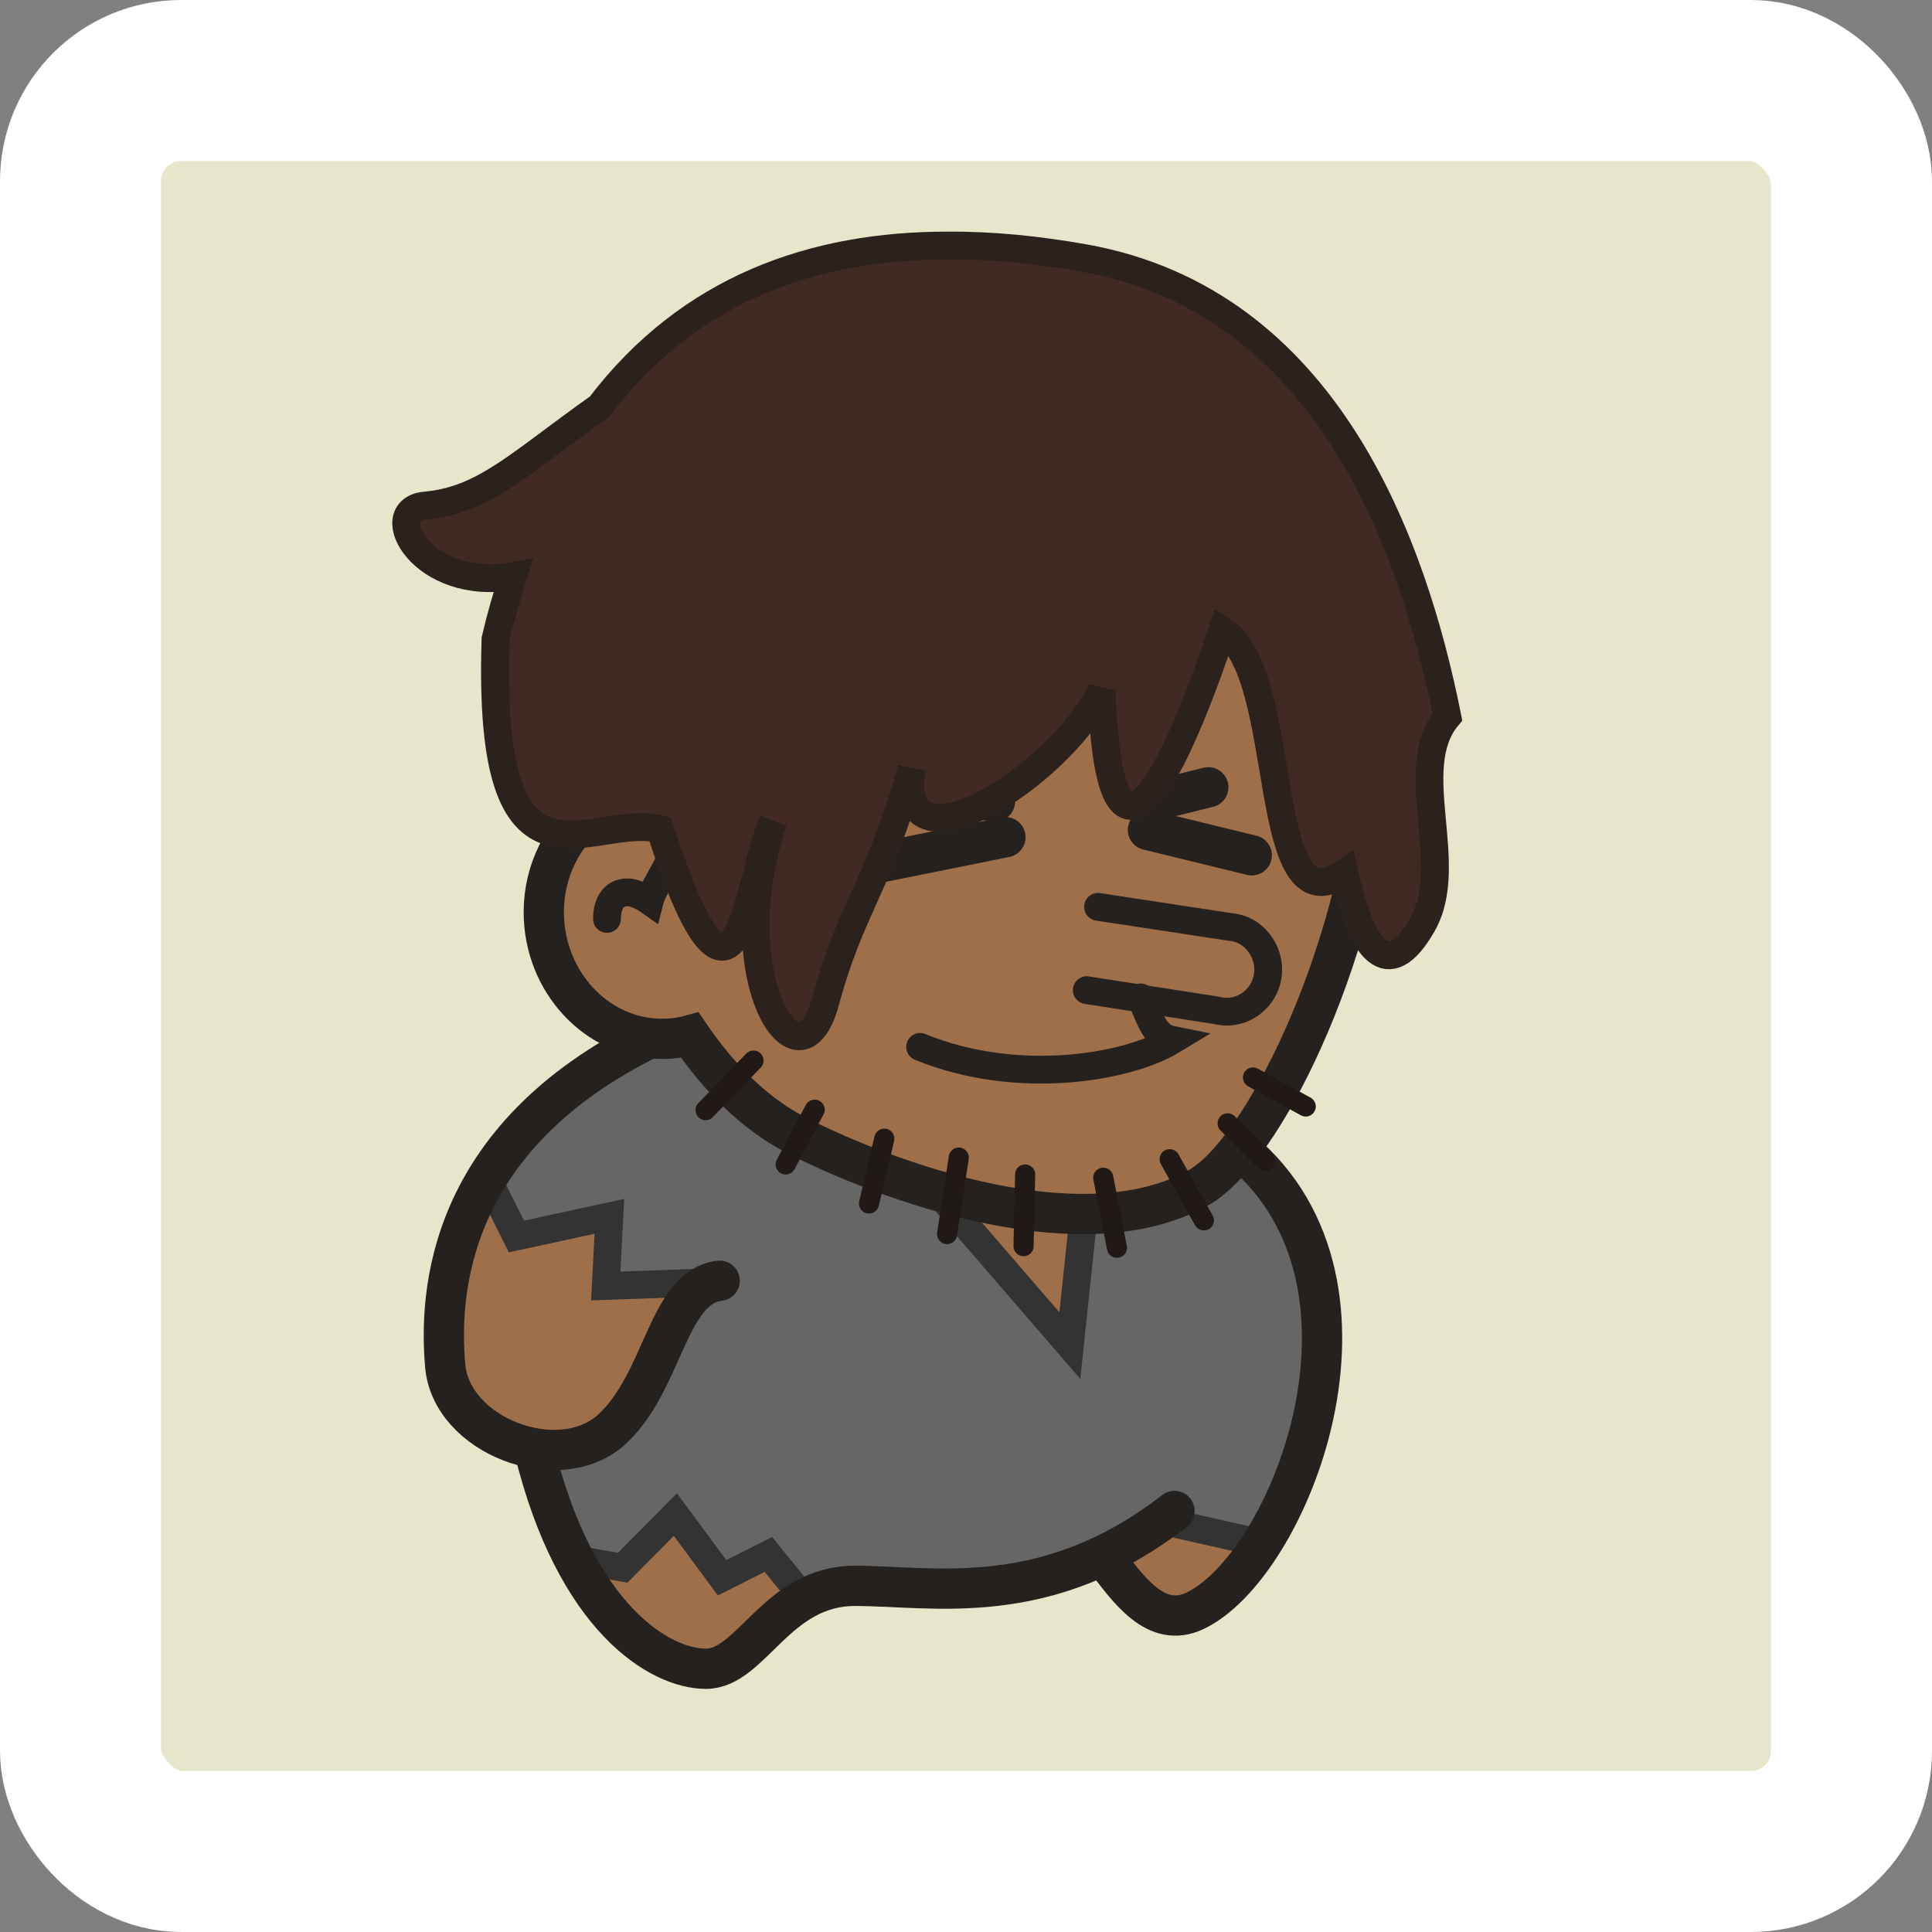 <?xml version="1.0" encoding="UTF-8" standalone="no"?>

<svg xmlns:svg="http://www.w3.org/2000/svg" xmlns="http://www.w3.org/2000/svg" version="1.0" width="100%" height="100%" viewBox="0 0 48 48" id="svg2383">
<rect x="0" y="0" width="48" height="48" fill="#808080" stroke="none"/>
<defs id="defs2385"/>
<rect width="44" height="44" ry="2.5" x="2" y="2" id="r2393" style="fill:#e6e7ca;fill-opacity:1;fill-rule:evenodd;stroke:#ffffff;stroke-width:4;stroke-linecap:round;stroke-linejoin:miter;marker:none;stroke-miterlimit:4;stroke-dasharray:none;stroke-dashoffset:0;stroke-opacity:1;visibility:visible;display:inline;overflow:visible;enable-background:accumulate"/>
<g transform="translate(-1.00,-0.15)" id="g3365">
<g id="g2693">
<path d="M 17.4,25.84 C 12.3,28.34 11.91,32.34 12.06,34.09 C 12.15,35.16 13.19,35.93 14.28,36.12 L 14.28,36.15 C 15.31,40.37 17.39,41.62 18.53,41.62 C 19.66,41.62 20.29,39.56 22.25,39.56 C 23.82,39.56 25.94,39.92 28.37,38.78 L 28.43,38.84 C 29.05,39.66 29.71,40.61 30.68,40.15 C 33.02,39.04 35.8,32.11 31.84,28.75 L 17.4,25.84 z" id="p2448" style="fill:#9e6f49;fill-opacity:1;fill-rule:evenodd;stroke:none;display:inline"/>
<path d="M 17.4,25.84 C 15.3,26.87 14.01,28.15 13.21,29.43 L 13.75,30.75 L 16.12,30.37 L 16,32.25 L 18.62,31.87 L 16,35.75 L 14.34,36.34 C 14.63,37.45 14.97,38.34 15.37,39.06 L 16.5,39.12 L 17.75,37.75 L 18.87,39.37 L 20,38.75 L 20.96,39.9 C 21.32,39.7 21.74,39.56 22.25,39.56 C 23.82,39.56 25.94,39.92 28.37,38.78 L 28.43,38.84 C 28.45,38.87 28.47,38.9 28.5,38.93 L 30.12,37.87 L 32.28,38.56 C 33.94,36.02 34.89,31.33 31.84,28.75 L 28.12,28 L 27.5,33.5 L 22,26.78 L 17.4,25.84 z" id="p3233" style="fill:#666666;fill-opacity:1;fill-rule:evenodd;stroke:none;display:inline"/>
<path d="M 13.17,29.55 L 13.83,30.87 L 16.14,30.37 L 16.05,32.1 L 18.28,32.02" id="p3385" style="fill:none;fill-rule:evenodd;stroke:#333333;stroke-width:0.69;stroke-linecap:butt;stroke-linejoin:miter;stroke-miterlimit:4;stroke-dasharray:none;stroke-opacity:1;display:inline"/>
<path d="M 24.45,29.96 L 27.58,33.58 L 27.91,30.45" id="p3387" style="fill:none;fill-opacity:1;fill-rule:evenodd;stroke:#333333;stroke-width:0.69;stroke-linecap:butt;stroke-linejoin:miter;marker:none;stroke-miterlimit:4;stroke-dasharray:none;stroke-dashoffset:0;stroke-opacity:1;visibility:visible;display:inline;overflow:visible;enable-background:accumulate"/>
<path d="M 15.56,38.94 L 16.47,39.1 L 17.78,37.78 L 18.94,39.35 L 20.09,38.77 L 20.83,39.68" id="p3389" style="fill:none;fill-opacity:1;fill-rule:evenodd;stroke:#333333;stroke-width:0.69;stroke-linecap:butt;stroke-linejoin:miter;marker:none;stroke-miterlimit:4;stroke-dasharray:none;stroke-dashoffset:0;stroke-opacity:1;visibility:visible;display:inline;overflow:visible;enable-background:accumulate"/>
<path d="M 29.98,37.96 L 32.11,38.44" id="p3391" style="fill:none;fill-opacity:1;fill-rule:evenodd;stroke:#333333;stroke-width:0.69;stroke-linecap:butt;stroke-linejoin:miter;marker:none;stroke-miterlimit:4;stroke-dasharray:none;stroke-dashoffset:0;stroke-opacity:1;visibility:visible;display:inline;overflow:visible;enable-background:accumulate"/>
<path d="M 17.17,25.93 C 12.07,28.43 11.91,32.33 12.06,34.07 C 12.2,35.82 14.87,36.84 16.18,35.68 C 17.49,34.51 17.57,32.12 18.88,31.97" id="p2408" style="fill:none;fill-opacity:1;fill-rule:evenodd;stroke:#24211e;stroke-width:1;stroke-linecap:round;stroke-linejoin:miter;marker:none;stroke-miterlimit:4;stroke-dasharray:none;stroke-dashoffset:0;stroke-opacity:1;visibility:visible;display:inline;overflow:visible;enable-background:accumulate"/>
<path d="M 14.27,36.16 C 15.3,40.37 17.4,41.61 18.54,41.61 C 19.67,41.61 20.29,39.55 22.24,39.55 C 24.2,39.55 26.98,40.17 30.18,37.69" id="p2410" style="fill:none;fill-opacity:1;fill-rule:evenodd;stroke:#24211e;stroke-width:1;stroke-linecap:round;stroke-linejoin:miter;marker:none;stroke-miterlimit:4;stroke-dasharray:none;stroke-dashoffset:0;stroke-opacity:1;visibility:visible;display:inline;overflow:visible;enable-background:accumulate"/>
<path d="M 28.42,38.83 C 29.04,39.65 29.72,40.63 30.69,40.17 C 33.03,39.06 35.82,32.11 31.85,28.75" id="p2412" style="fill:none;fill-opacity:1;fill-rule:evenodd;stroke:#24211e;stroke-width:1;stroke-linecap:butt;stroke-linejoin:miter;marker:none;stroke-miterlimit:4;stroke-dasharray:none;stroke-dashoffset:0;stroke-opacity:1;visibility:visible;display:inline;overflow:visible;enable-background:accumulate"/>
</g>
<g id="g3343">
<path d="M 24.64,7.4 C 17.71,7.1 13.69,12.21 15.73,20.28 C 15,20.85 14.51,21.77 14.51,22.81 C 14.51,24.54 15.83,25.96 17.45,25.96 C 17.69,25.96 17.92,25.93 18.14,25.87 C 18.91,27 19.8,27.83 20.7,28.31 C 22.45,29.23 27.7,31.4 30.79,29.65 C 33.88,27.9 40.27,10.92 28.01,7.93 C 26.83,7.62 25.7,7.45 24.64,7.4 z" id="p2460" style="fill:#9e6f49;fill-opacity:1;fill-rule:evenodd;stroke:none;marker:none;visibility:visible;display:inline;overflow:visible;enable-background:accumulate"/>
<path d="M 28,24.75 L 31.21,25.25 C 31.6,25.35 31.98,25.23 32.25,24.93 C 32.51,24.63 32.58,24.21 32.43,23.84 C 32.28,23.47 31.96,23.21 31.56,23.18 L 28.28,22.68" id="p3240" style="fill:none;fill-opacity:1;fill-rule:evenodd;stroke:#24211e;stroke-width:0.69;stroke-linecap:round;stroke-linejoin:miter;marker:none;stroke-miterlimit:4;stroke-dasharray:none;stroke-dashoffset:0;stroke-opacity:1;visibility:visible;display:inline;overflow:visible;enable-background:accumulate"/>
<path d="M 29.34,24.93 C 29.61,25.54 29.69,25.9 30.14,25.99 C 28.99,26.69 26.25,27.14 23.86,26.16" id="p3251" style="fill:none;fill-opacity:1;fill-rule:evenodd;stroke:#24211e;stroke-width:0.69;stroke-linecap:round;stroke-linejoin:miter;marker:none;stroke-miterlimit:4;stroke-dasharray:none;stroke-dashoffset:0;stroke-opacity:1;visibility:visible;display:inline;overflow:visible;enable-background:accumulate"/>
<path d="M 21.96,21.76 L 25.98,20.95" id="p3253" style="fill:none;fill-opacity:1;fill-rule:evenodd;stroke:#24211e;stroke-width:1;stroke-linecap:round;stroke-linejoin:miter;marker:none;stroke-miterlimit:4;stroke-dasharray:none;stroke-dashoffset:0;stroke-opacity:1;visibility:visible;display:inline;overflow:visible;enable-background:accumulate"/>
<path d="M 29.52,20.77 L 32.1,21.4" id="p3255" style="fill:none;fill-opacity:1;fill-rule:evenodd;stroke:#24211e;stroke-width:1;stroke-linecap:round;stroke-linejoin:miter;marker:none;stroke-miterlimit:4;stroke-dasharray:none;stroke-dashoffset:0;stroke-opacity:1;visibility:visible;display:inline;overflow:visible;enable-background:accumulate"/>
<path d="M 23.68,19.8 L 25.72,20.06" id="p3257" style="fill:none;fill-opacity:1;fill-rule:evenodd;stroke:#24211e;stroke-width:1;stroke-linecap:round;stroke-linejoin:miter;marker:none;stroke-miterlimit:4;stroke-dasharray:none;stroke-dashoffset:0;stroke-opacity:1;visibility:visible;display:inline;overflow:visible;enable-background:accumulate"/>
<path d="M 29.61,20.06 L 31.02,19.71" id="p3259" style="fill:none;fill-opacity:1;fill-rule:evenodd;stroke:#24211e;stroke-width:1;stroke-linecap:round;stroke-linejoin:miter;marker:none;stroke-miterlimit:4;stroke-dasharray:none;stroke-dashoffset:0;stroke-opacity:1;visibility:visible;display:inline;overflow:visible;enable-background:accumulate"/>
<path d="M 24.64,7.4 C 17.71,7.1 13.69,12.21 15.73,20.28 C 15,20.85 14.51,21.77 14.51,22.81 C 14.51,24.54 15.83,25.96 17.45,25.96 C 17.69,25.96 17.92,25.93 18.14,25.87 C 18.91,27 19.8,27.83 20.7,28.31 C 22.45,29.23 27.7,31.4 30.79,29.65 C 33.88,27.9 40.27,10.92 28.01,7.93 C 26.83,7.62 25.7,7.45 24.64,7.4 z" id="p2429" style="fill:none;fill-rule:evenodd;stroke:#24211e;stroke-width:1;stroke-linecap:butt;stroke-linejoin:miter;stroke-miterlimit:4;stroke-dasharray:none;stroke-opacity:1;display:inline"/>
<path d="M 15.63,20.49 C 16.57,19.85 17.32,20.42 17.85,21.04 C 17.5,21.92 17.23,22.19 17.14,22.54 C 16.52,22.1 16.08,22.36 16.08,22.98" id="p3261" style="fill:none;fill-opacity:1;fill-rule:evenodd;stroke:#24211e;stroke-width:0.69;stroke-linecap:round;stroke-linejoin:miter;marker:none;stroke-miterlimit:4;stroke-dasharray:none;stroke-dashoffset:0;stroke-opacity:1;visibility:visible;display:inline;overflow:visible;enable-background:accumulate"/>
<g id="g3307" style="display:inline">
<path d="M 19.72,26.5 L 18.53,27.73" id="p3269" style="fill:none;fill-rule:evenodd;stroke:#201915;stroke-width:0.5;stroke-linecap:round;stroke-linejoin:miter;stroke-miterlimit:4;stroke-dasharray:none;stroke-opacity:1;display:inline"/>
<path d="M 21.24,27.72 L 20.52,29.08" id="p3271" style="fill:none;fill-rule:evenodd;stroke:#201915;stroke-width:0.5;stroke-linecap:round;stroke-linejoin:miter;stroke-miterlimit:4;stroke-dasharray:none;stroke-opacity:1;display:inline"/>
<path d="M 22.97,28.44 L 22.59,30.05" id="p3273" style="fill:none;fill-rule:evenodd;stroke:#201915;stroke-width:0.5;stroke-linecap:round;stroke-linejoin:miter;stroke-miterlimit:4;stroke-dasharray:none;stroke-opacity:1;display:inline"/>
<path d="M 24.82,28.91 L 24.53,30.81" id="p3275" style="fill:none;fill-rule:evenodd;stroke:#201915;stroke-width:0.5;stroke-linecap:round;stroke-linejoin:miter;stroke-miterlimit:4;stroke-dasharray:none;stroke-opacity:1;display:inline"/>
<path d="M 26.47,29.33 L 26.43,31.11" id="p3277" style="fill:none;fill-rule:evenodd;stroke:#201915;stroke-width:0.5;stroke-linecap:round;stroke-linejoin:miter;stroke-miterlimit:4;stroke-dasharray:none;stroke-opacity:1;display:inline"/>
<path d="M 28.41,29.41 L 28.75,31.15" id="p3279" style="fill:none;fill-rule:evenodd;stroke:#201915;stroke-width:0.5;stroke-linecap:round;stroke-linejoin:miter;stroke-miterlimit:4;stroke-dasharray:none;stroke-opacity:1;display:inline"/>
<path d="M 30.06,28.95 L 30.91,30.47" id="p3281" style="fill:none;fill-rule:evenodd;stroke:#201915;stroke-width:0.5;stroke-linecap:round;stroke-linejoin:miter;stroke-miterlimit:4;stroke-dasharray:none;stroke-opacity:1;display:inline"/>
<path d="M 31.5,28.06 L 32.43,28.99" id="p3283" style="fill:none;fill-rule:evenodd;stroke:#201915;stroke-width:0.5;stroke-linecap:round;stroke-linejoin:miter;stroke-miterlimit:4;stroke-dasharray:none;stroke-opacity:1;display:inline"/>
<path d="M 32.13,26.92 L 33.44,27.64" id="p3285" style="fill:none;fill-rule:evenodd;stroke:#201915;stroke-width:0.5;stroke-linecap:round;stroke-linejoin:miter;stroke-miterlimit:4;stroke-dasharray:none;stroke-opacity:1;display:inline"/>
</g>
<path d="M 24.53,6.25 C 21.24,6.25 18.14,7.3 15.9,10.25 C 13.87,11.69 13.03,12.58 11.56,12.71 C 10.4,12.82 11.49,14.87 13.75,14.46 C 13.59,14.96 13.44,15.47 13.31,16.03 C 13.09,22.9 15.68,20.32 17.4,20.75 C 19.34,26.76 19.57,21.85 20.21,20.56 C 18.92,24.43 20.85,27.42 21.5,25.06 C 22.14,22.69 22.79,22.25 23.65,19.25 C 23.22,22.04 27.3,19.46 28.37,17.31 C 28.58,23.33 30.51,18.39 31.37,15.81 C 33.09,16.88 32.25,23.34 34.4,21.84 C 34.83,23.77 35.48,24.62 36.34,23.12 C 37.2,21.62 35.89,19.25 36.96,17.96 C 36.1,13.66 33.95,7.63 27.93,6.56 C 26.8,6.36 25.65,6.24 24.53,6.25 z" id="p2556" style="opacity:1;fill:#402a23;fill-opacity:1;fill-rule:evenodd;stroke:#2b211d;stroke-width:0.69;stroke-linecap:butt;stroke-linejoin:miter;marker:none;stroke-miterlimit:4;stroke-dasharray:none;stroke-dashoffset:0;stroke-opacity:1;visibility:visible;display:inline;overflow:visible;enable-background:accumulate"/>
</g>
</g>
</svg>
